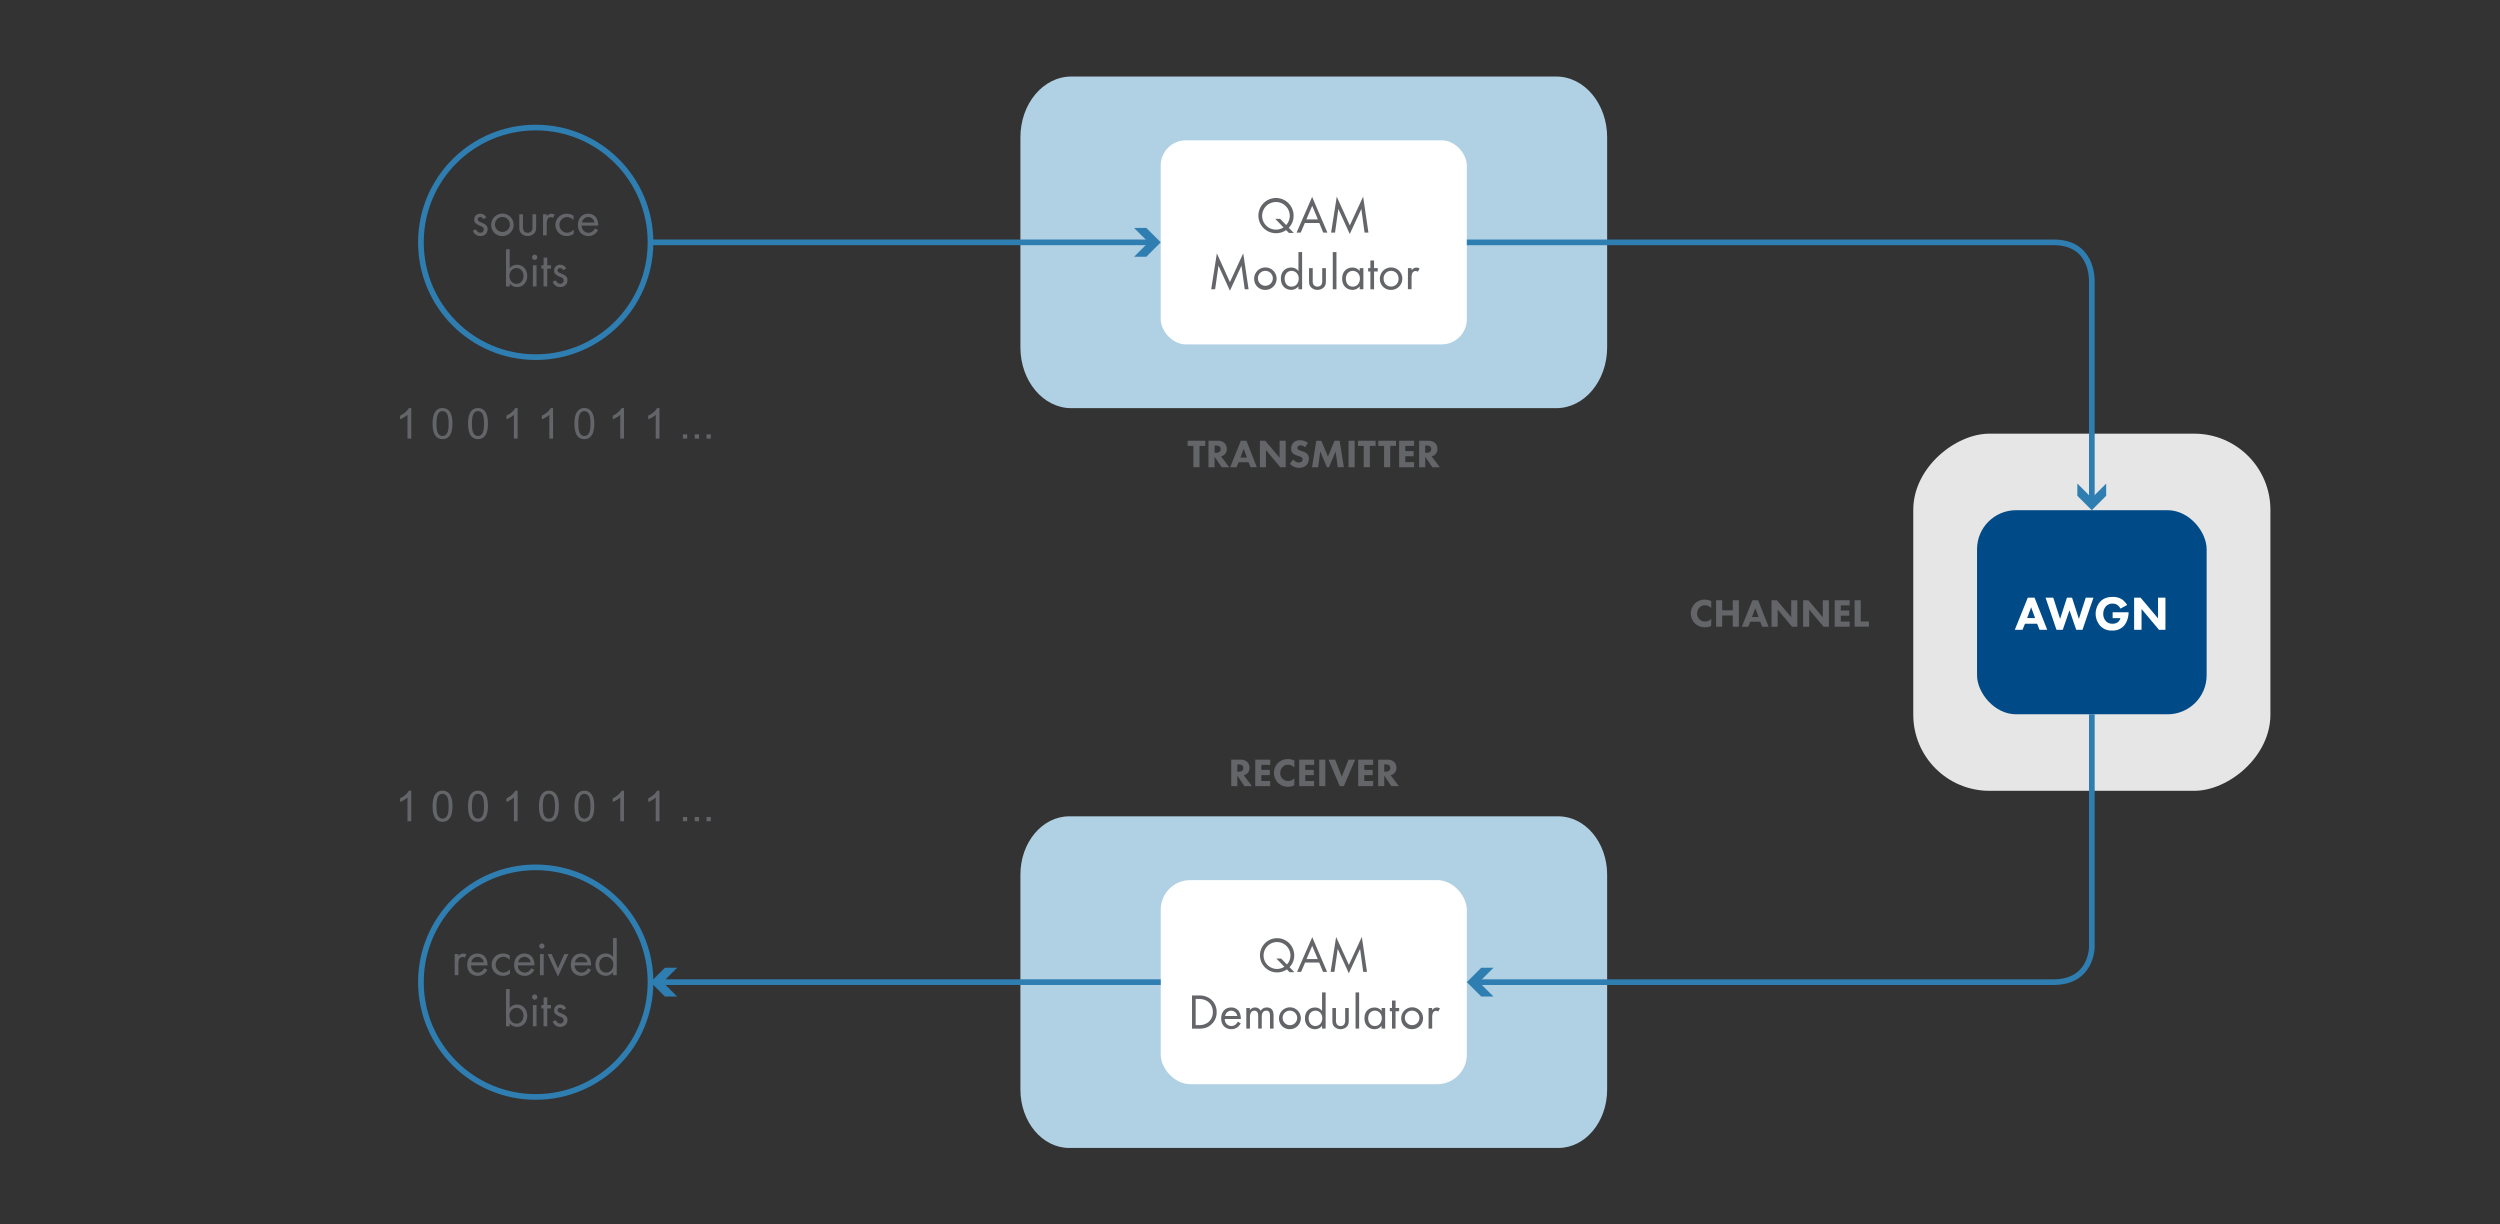<svg xmlns="http://www.w3.org/2000/svg" viewBox="0 0 1764 864"><rect x="0" y="0" width="1764" height="864" fill="#333333" stroke="none"/><defs><style>.cls-1{fill:none;stroke:#2f7eb2;stroke-miterlimit:10;stroke-width:4px;}.cls-2{fill:#636569;}.cls-3{fill:#b0d0e4;}.cls-4{fill:#fff;}.cls-5{fill:#2f7eb2;}.cls-6{fill:#e6e6e6;}.cls-7{fill:#004b87;}</style></defs><g id="bits"><g id="src_bits" data-name="src bits"><circle class="cls-1" cx="378" cy="171" r="81"/><path class="cls-2" d="M341,154.64a2.29,2.29,0,0,0-2.09-1.51,1.65,1.65,0,0,0-1.8,1.69c0,1.08.72,1.4,2.41,2.12,2.16.9,3.17,1.59,3.75,2.31a3.51,3.51,0,0,1,.79,2.41c0,3.13-2.27,4.89-5.15,4.89a5.34,5.34,0,0,1-5.22-3.81l2.23-.94a3.4,3.4,0,0,0,3,2.45,2.32,2.32,0,0,0,2.45-2.38c0-1.4-1-1.87-2.42-2.48a9.62,9.62,0,0,1-3.63-2.2,3.22,3.22,0,0,1-.69-2.19,4,4,0,0,1,4.36-4.18,4.31,4.31,0,0,1,4.1,2.7Z"/><path class="cls-2" d="M346.59,158.71a7.92,7.92,0,1,1,7.92,7.84A7.67,7.67,0,0,1,346.59,158.71Zm2.66,0a5.27,5.27,0,1,0,5.26-5.58A5.18,5.18,0,0,0,349.25,158.71Z"/><path class="cls-2" d="M369,159.89a5.1,5.1,0,0,0,.72,3.21,3.58,3.58,0,0,0,5.26,0,5.1,5.1,0,0,0,.72-3.21v-8.71h2.59v9c0,1.84-.18,3.21-1.37,4.5a6.52,6.52,0,0,1-9.14,0c-1.19-1.29-1.37-2.66-1.37-4.5v-9H369Z"/><path class="cls-2" d="M383.17,151.18h2.59v1.62a4.15,4.15,0,0,1,3.38-2,5.35,5.35,0,0,1,2.3.62l-1.22,2.33a2.72,2.72,0,0,0-1.51-.5,2.51,2.51,0,0,0-2.09.94c-.43.57-.86,1.58-.86,4v7.88h-2.59Z"/><path class="cls-2" d="M404.66,155.36a6,6,0,0,0-4.68-2.23,5.57,5.57,0,0,0,0,11.12,6.33,6.33,0,0,0,4.82-2.34V165a8,8,0,0,1-4.75,1.54,7.87,7.87,0,1,1,0-15.73,8,8,0,0,1,4.65,1.44Z"/><path class="cls-2" d="M422,162.31a9.21,9.21,0,0,1-1.83,2.41,7.27,7.27,0,0,1-5,1.83c-3.6,0-7.38-2.26-7.38-7.81,0-4.46,2.73-7.92,7.23-7.92a6.69,6.69,0,0,1,5.66,2.74,10.07,10.07,0,0,1,1.4,5.61H410.45a4.79,4.79,0,0,0,4.75,5.08,4.52,4.52,0,0,0,3.06-1.08,5.87,5.87,0,0,0,1.55-2Zm-2.55-5.3a4.47,4.47,0,0,0-4.4-3.88,4.54,4.54,0,0,0-4.39,3.88Z"/><path class="cls-2" d="M359.64,202.12h-2.59V175.88h2.59v13.39a6.44,6.44,0,0,1,5.11-2.45c4.68,0,7.27,3.89,7.27,7.92s-2.63,7.81-7.16,7.81a6.35,6.35,0,0,1-5.22-2.52Zm9.72-7.38c0-3.67-2.48-5.61-4.9-5.61s-5,2-5,5.58c0,3.06,1.94,5.54,5,5.54S369.36,197.73,369.36,194.74Z"/><path class="cls-2" d="M377.28,179.7a1.84,1.84,0,1,1-1.84,1.83A1.84,1.84,0,0,1,377.28,179.7Zm1.3,7.48v14.94H376V187.18Z"/><path class="cls-2" d="M386.14,189.56v12.56h-2.6V189.56H382v-2.38h1.58v-5.4h2.6v5.4h2.59v2.38Z"/><path class="cls-2" d="M397.33,190.64a2.29,2.29,0,0,0-2.09-1.51,1.65,1.65,0,0,0-1.8,1.69c0,1.08.72,1.4,2.41,2.12,2.16.9,3.17,1.59,3.75,2.31a3.51,3.51,0,0,1,.79,2.41c0,3.13-2.27,4.89-5.15,4.89a5.34,5.34,0,0,1-5.22-3.81l2.23-.94a3.4,3.4,0,0,0,3,2.45,2.32,2.32,0,0,0,2.45-2.38c0-1.4-1-1.87-2.42-2.48a9.71,9.71,0,0,1-3.63-2.2A3.21,3.21,0,0,1,391,191a4,4,0,0,1,4.35-4.18,4.31,4.31,0,0,1,4.1,2.7Z"/></g><g id="rec_bits" data-name="rec bits"><circle class="cls-1" cx="378" cy="693" r="81"/><path class="cls-2" d="M320.85,673.18h2.59v1.62a4.17,4.17,0,0,1,3.39-2,5.39,5.39,0,0,1,2.3.62l-1.22,2.33a2.73,2.73,0,0,0-1.52-.5,2.48,2.48,0,0,0-2.08.94c-.44.57-.87,1.58-.87,4v7.88h-2.59Z"/><path class="cls-2" d="M343.89,684.31a9,9,0,0,1-1.84,2.41,7.25,7.25,0,0,1-5,1.83c-3.6,0-7.38-2.26-7.38-7.81,0-4.46,2.73-7.92,7.23-7.92a6.67,6.67,0,0,1,5.65,2.74,10,10,0,0,1,1.41,5.61H332.37a4.79,4.79,0,0,0,4.75,5.08,4.52,4.52,0,0,0,3.06-1.08,5.87,5.87,0,0,0,1.55-2Zm-2.56-5.3a4.46,4.46,0,0,0-4.39-3.88,4.54,4.54,0,0,0-4.39,3.88Z"/><path class="cls-2" d="M359.66,677.36a6,6,0,0,0-4.68-2.23,5.57,5.57,0,0,0,0,11.12,6.37,6.37,0,0,0,4.83-2.34V687a8,8,0,0,1-4.76,1.54,7.87,7.87,0,1,1,0-15.73,8,8,0,0,1,4.65,1.44Z"/><path class="cls-2" d="M377,684.31a9.21,9.21,0,0,1-1.83,2.41,7.27,7.27,0,0,1-5,1.83c-3.6,0-7.38-2.26-7.38-7.81,0-4.46,2.74-7.92,7.24-7.92a6.68,6.68,0,0,1,5.65,2.74,10.07,10.07,0,0,1,1.4,5.61H365.45a4.79,4.79,0,0,0,4.76,5.08,4.52,4.52,0,0,0,3.05-1.08,5.87,5.87,0,0,0,1.55-2Zm-2.55-5.3a4.47,4.47,0,0,0-4.39-3.88,4.54,4.54,0,0,0-4.4,3.88Z"/><path class="cls-2" d="M382.34,665.7a1.84,1.84,0,1,1-1.84,1.83A1.83,1.83,0,0,1,382.34,665.7Zm1.29,7.48v14.94H381V673.18Z"/><path class="cls-2" d="M389.25,673.18l4.46,10.08,4.47-10.08h2.88l-7.35,15.91-7.34-15.91Z"/><path class="cls-2" d="M417,684.31a9,9,0,0,1-1.84,2.41,7.25,7.25,0,0,1-5,1.83c-3.6,0-7.38-2.26-7.38-7.81,0-4.46,2.73-7.92,7.23-7.92a6.67,6.67,0,0,1,5.65,2.74,10,10,0,0,1,1.41,5.61H405.52a4.79,4.79,0,0,0,4.75,5.08,4.52,4.52,0,0,0,3.06-1.08,5.87,5.87,0,0,0,1.55-2Zm-2.56-5.3a4.46,4.46,0,0,0-4.39-3.88A4.54,4.54,0,0,0,405.7,679Z"/><path class="cls-2" d="M432.56,661.88h2.59v26.24h-2.59V686a6.31,6.31,0,0,1-5.12,2.52c-3.78,0-7.27-2.66-7.27-7.92s3.46-7.81,7.27-7.81a6.21,6.21,0,0,1,5.12,2.49Zm-9.72,18.75c0,3.21,1.8,5.62,4.89,5.62s5-2.63,5-5.58c0-3.85-2.66-5.54-5-5.54C425.18,675.13,422.84,677,422.84,680.63Z"/><path class="cls-2" d="M359.64,724.12h-2.59V697.88h2.59v13.39a6.44,6.44,0,0,1,5.11-2.45c4.68,0,7.27,3.89,7.27,7.92s-2.63,7.81-7.16,7.81a6.35,6.35,0,0,1-5.22-2.52Zm9.72-7.38c0-3.67-2.48-5.61-4.9-5.61s-5,2-5,5.58c0,3.06,1.94,5.54,5,5.54S369.36,719.73,369.36,716.74Z"/><path class="cls-2" d="M377.28,701.7a1.84,1.84,0,1,1-1.84,1.83A1.84,1.84,0,0,1,377.28,701.7Zm1.3,7.48v14.94H376V709.18Z"/><path class="cls-2" d="M386.14,711.56v12.56h-2.6V711.56H382v-2.38h1.58v-5.4h2.6v5.4h2.59v2.38Z"/><path class="cls-2" d="M397.33,712.64a2.29,2.29,0,0,0-2.09-1.51,1.65,1.65,0,0,0-1.8,1.69c0,1.08.72,1.4,2.41,2.12,2.16.9,3.17,1.59,3.75,2.31a3.51,3.51,0,0,1,.79,2.41c0,3.13-2.27,4.89-5.15,4.89a5.34,5.34,0,0,1-5.22-3.81l2.23-.94a3.4,3.4,0,0,0,3,2.45,2.32,2.32,0,0,0,2.45-2.38c0-1.4-1-1.87-2.42-2.48a9.71,9.71,0,0,1-3.63-2.2A3.21,3.21,0,0,1,391,713a4,4,0,0,1,4.35-4.18,4.31,4.31,0,0,1,4.1,2.7Z"/></g><g id="bit_text" data-name="bit text"><path class="cls-2" d="M290.18,309.48h-2.64v-16.8a13.5,13.5,0,0,1-2.5,1.81,18,18,0,0,1-2.77,1.37v-2.55a16.29,16.29,0,0,0,3.86-2.52,10,10,0,0,0,2.35-2.87h1.7Z"/><path class="cls-2" d="M305.26,298.89a19.7,19.7,0,0,1,.79-6.13,7.6,7.6,0,0,1,2.33-3.58,5.94,5.94,0,0,1,3.89-1.26,6.39,6.39,0,0,1,3,.69,5.82,5.82,0,0,1,2.15,2,10.87,10.87,0,0,1,1.34,3.19,21.42,21.42,0,0,1,.48,5.08,19.62,19.62,0,0,1-.78,6.1,7.66,7.66,0,0,1-2.32,3.59,6,6,0,0,1-3.9,1.27,5.91,5.91,0,0,1-4.88-2.23Q305.26,304.93,305.26,298.89Zm2.71,0c0,3.52.42,5.87,1.24,7a3.68,3.68,0,0,0,3.06,1.75,3.64,3.64,0,0,0,3.05-1.76c.83-1.17,1.24-3.52,1.24-7s-.41-5.89-1.24-7.05a3.66,3.66,0,0,0-3.08-1.74,3.37,3.37,0,0,0-2.9,1.54C308.43,293,308,295.36,308,298.89Z"/><path class="cls-2" d="M330.28,298.89a19.7,19.7,0,0,1,.79-6.13,7.6,7.6,0,0,1,2.33-3.58,5.94,5.94,0,0,1,3.89-1.26,6.39,6.39,0,0,1,3,.69,5.82,5.82,0,0,1,2.15,2,10.6,10.6,0,0,1,1.33,3.19,20.84,20.84,0,0,1,.49,5.08,19.62,19.62,0,0,1-.78,6.1,7.66,7.66,0,0,1-2.32,3.59,6,6,0,0,1-3.9,1.27,5.91,5.91,0,0,1-4.88-2.23Q330.28,304.93,330.28,298.89Zm2.71,0c0,3.52.42,5.87,1.24,7a3.68,3.68,0,0,0,3.06,1.75,3.64,3.64,0,0,0,3-1.76c.83-1.17,1.24-3.52,1.24-7s-.41-5.89-1.24-7.05a3.66,3.66,0,0,0-3.08-1.74,3.37,3.37,0,0,0-2.9,1.54C333.45,293,333,295.36,333,298.89Z"/><path class="cls-2" d="M365.24,309.48H362.6v-16.8a13.85,13.85,0,0,1-2.5,1.81,18,18,0,0,1-2.77,1.37v-2.55a16.29,16.29,0,0,0,3.86-2.52,10,10,0,0,0,2.35-2.87h1.7Z"/><path class="cls-2" d="M390.25,309.48h-2.63v-16.8a13.85,13.85,0,0,1-2.5,1.81,17.65,17.65,0,0,1-2.78,1.37v-2.55a16.16,16.16,0,0,0,3.87-2.52,10,10,0,0,0,2.35-2.87h1.69Z"/><path class="cls-2" d="M405.34,298.89a19.41,19.41,0,0,1,.79-6.13,7.6,7.6,0,0,1,2.33-3.58,5.93,5.93,0,0,1,3.88-1.26,6.4,6.4,0,0,1,3,.69,5.9,5.9,0,0,1,2.15,2,10.6,10.6,0,0,1,1.33,3.19,20.84,20.84,0,0,1,.49,5.08,19.62,19.62,0,0,1-.78,6.1,7.66,7.66,0,0,1-2.32,3.59,6,6,0,0,1-3.91,1.27,5.89,5.89,0,0,1-4.87-2.23Q405.34,304.93,405.34,298.89Zm2.71,0c0,3.52.42,5.87,1.24,7a3.54,3.54,0,0,0,6.11,0c.82-1.17,1.24-3.52,1.24-7s-.42-5.89-1.24-7.05a3.68,3.68,0,0,0-3.08-1.74,3.36,3.36,0,0,0-2.9,1.54C408.51,293,408.05,295.36,408.05,298.89Z"/><path class="cls-2" d="M440.29,309.48h-2.63v-16.8a13.85,13.85,0,0,1-2.5,1.81,18.09,18.09,0,0,1-2.78,1.37v-2.55a16.16,16.16,0,0,0,3.87-2.52,10,10,0,0,0,2.34-2.87h1.7Z"/><path class="cls-2" d="M465.31,309.48h-2.63v-16.8a13.85,13.85,0,0,1-2.5,1.81,18.09,18.09,0,0,1-2.78,1.37v-2.55a16.16,16.16,0,0,0,3.87-2.52,10,10,0,0,0,2.34-2.87h1.7Z"/><path class="cls-2" d="M481.88,309.48v-3h3v3Z"/><path class="cls-2" d="M490.22,309.48v-3h3v3Z"/><path class="cls-2" d="M498.55,309.48v-3h3v3Z"/><path class="cls-2" d="M290.18,579.48h-2.64v-16.8a13.5,13.5,0,0,1-2.5,1.81,18,18,0,0,1-2.77,1.37v-2.55a16.29,16.29,0,0,0,3.86-2.52,10,10,0,0,0,2.35-2.87h1.7Z"/><path class="cls-2" d="M305.26,568.89a19.7,19.7,0,0,1,.79-6.13,7.6,7.6,0,0,1,2.33-3.58,5.94,5.94,0,0,1,3.89-1.26,6.39,6.39,0,0,1,3,.69,5.82,5.82,0,0,1,2.15,2,10.87,10.87,0,0,1,1.34,3.19,21.42,21.42,0,0,1,.48,5.08,19.62,19.62,0,0,1-.78,6.1,7.66,7.66,0,0,1-2.32,3.59,6,6,0,0,1-3.9,1.27,5.91,5.91,0,0,1-4.88-2.23Q305.26,574.94,305.26,568.89Zm2.71,0c0,3.52.42,5.87,1.24,7a3.68,3.68,0,0,0,3.06,1.75,3.64,3.64,0,0,0,3.05-1.76c.83-1.17,1.24-3.52,1.24-7s-.41-5.89-1.24-7a3.66,3.66,0,0,0-3.08-1.74,3.37,3.37,0,0,0-2.9,1.54C308.43,563,308,565.36,308,568.89Z"/><path class="cls-2" d="M330.28,568.89a19.7,19.7,0,0,1,.79-6.13,7.6,7.6,0,0,1,2.33-3.58,5.94,5.94,0,0,1,3.89-1.26,6.39,6.39,0,0,1,3,.69,5.82,5.82,0,0,1,2.15,2,10.6,10.6,0,0,1,1.33,3.19,20.84,20.84,0,0,1,.49,5.08,19.62,19.62,0,0,1-.78,6.1,7.66,7.66,0,0,1-2.32,3.59,6,6,0,0,1-3.9,1.27,5.91,5.91,0,0,1-4.88-2.23Q330.28,574.94,330.28,568.89Zm2.71,0c0,3.52.42,5.87,1.24,7a3.68,3.68,0,0,0,3.06,1.75,3.64,3.64,0,0,0,3-1.76c.83-1.17,1.24-3.52,1.24-7s-.41-5.89-1.24-7a3.66,3.66,0,0,0-3.08-1.74,3.37,3.37,0,0,0-2.9,1.54C333.45,563,333,565.36,333,568.89Z"/><path class="cls-2" d="M365.24,579.48H362.6v-16.8a13.85,13.85,0,0,1-2.5,1.81,18,18,0,0,1-2.77,1.37v-2.55a16.29,16.29,0,0,0,3.86-2.52,10,10,0,0,0,2.35-2.87h1.7Z"/><path class="cls-2" d="M380.32,568.89a19.41,19.41,0,0,1,.79-6.13,7.6,7.6,0,0,1,2.33-3.58,5.94,5.94,0,0,1,3.89-1.26,6.39,6.39,0,0,1,3,.69,5.9,5.9,0,0,1,2.15,2,10.6,10.6,0,0,1,1.33,3.19,20.84,20.84,0,0,1,.49,5.08,19.62,19.62,0,0,1-.78,6.1,7.66,7.66,0,0,1-2.32,3.59,6,6,0,0,1-3.9,1.27,5.9,5.9,0,0,1-4.88-2.23Q380.32,574.94,380.32,568.89Zm2.71,0c0,3.52.42,5.87,1.24,7a3.54,3.54,0,0,0,6.11,0c.82-1.17,1.24-3.52,1.24-7s-.42-5.89-1.24-7a3.68,3.68,0,0,0-3.08-1.74,3.36,3.36,0,0,0-2.9,1.54C383.49,563,383,565.36,383,568.89Z"/><path class="cls-2" d="M405.34,568.89a19.41,19.41,0,0,1,.79-6.13,7.6,7.6,0,0,1,2.33-3.58,5.93,5.93,0,0,1,3.88-1.26,6.4,6.4,0,0,1,3,.69,5.9,5.9,0,0,1,2.15,2,10.6,10.6,0,0,1,1.33,3.19,20.84,20.84,0,0,1,.49,5.08,19.62,19.62,0,0,1-.78,6.1,7.66,7.66,0,0,1-2.32,3.59,6,6,0,0,1-3.91,1.27,5.89,5.89,0,0,1-4.87-2.23Q405.34,574.94,405.34,568.89Zm2.71,0c0,3.52.42,5.87,1.24,7a3.54,3.54,0,0,0,6.11,0c.82-1.17,1.24-3.52,1.24-7s-.42-5.89-1.24-7a3.68,3.68,0,0,0-3.08-1.74,3.36,3.36,0,0,0-2.9,1.54C408.51,563,408.05,565.36,408.05,568.89Z"/><path class="cls-2" d="M440.29,579.48h-2.63v-16.8a13.85,13.85,0,0,1-2.5,1.81,18.09,18.09,0,0,1-2.78,1.37v-2.55a16.16,16.16,0,0,0,3.87-2.52,10,10,0,0,0,2.34-2.87h1.7Z"/><path class="cls-2" d="M465.31,579.48h-2.63v-16.8a13.85,13.85,0,0,1-2.5,1.81,18.09,18.09,0,0,1-2.78,1.37v-2.55a16.16,16.16,0,0,0,3.87-2.52,10,10,0,0,0,2.34-2.87h1.7Z"/><path class="cls-2" d="M481.88,579.48v-3h3v3Z"/><path class="cls-2" d="M490.22,579.48v-3h3v3Z"/><path class="cls-2" d="M498.55,579.48v-3h3v3Z"/></g></g><g id="TxRx_1_block" data-name="TxRx 1 block"><g id="Transmitter"><path id="Wide_box" data-name="Wide box" class="cls-3" d="M720,171V96.9C720,73.21,736.08,54,755.92,54h342.16c19.84,0,35.92,19.21,35.92,42.9V245.1c0,23.69-16.08,42.9-35.92,42.9H755.92C736.08,288,720,268.79,720,245.1V171"/><path class="cls-2" d="M846.36,314.67v15h-4.31v-15H838V311h12.43v3.64Z"/><path class="cls-2" d="M859.24,311a6.67,6.67,0,0,1,4.76,1.62,5.62,5.62,0,0,1,1.63,4.18,5.11,5.11,0,0,1-1.46,3.8,5.82,5.82,0,0,1-2.6,1.43l5.74,7.65H862l-5-7.37v7.37h-4.31V311ZM857,319.51h1a3.54,3.54,0,0,0,2.58-.81,2.5,2.5,0,0,0,.7-1.82,2.27,2.27,0,0,0-.87-1.9,4.23,4.23,0,0,0-2.38-.59h-1Z"/><path class="cls-2" d="M881,326.18h-7.06l-1.43,3.53H868L875.54,311h3.94l7.37,18.68h-4.48Zm-1.18-3.31-2.29-6.27-2.33,6.27Z"/><path class="cls-2" d="M889,329.71V311h3.75l10.14,12V311h4.31v18.68H903.4l-10.14-12.1v12.1Z"/><path class="cls-2" d="M920.87,315.59a4.55,4.55,0,0,0-3.14-1.34,2.34,2.34,0,0,0-1.82.64,1.67,1.67,0,0,0-.47,1.18,1.33,1.33,0,0,0,.42,1,7.51,7.51,0,0,0,2.35,1.06l1.4.53a7.58,7.58,0,0,1,2.55,1.43,4.67,4.67,0,0,1,1.37,3.47,6.7,6.7,0,0,1-1.65,4.62,7.25,7.25,0,0,1-5.3,1.91,7.86,7.86,0,0,1-3.69-.79,11.77,11.77,0,0,1-2.75-2l2.24-3.08a12.42,12.42,0,0,0,1.74,1.43,4.4,4.4,0,0,0,2.35.67,2.94,2.94,0,0,0,2-.65,1.9,1.9,0,0,0,.67-1.51,1.64,1.64,0,0,0-.64-1.34,9.23,9.23,0,0,0-2.18-1l-1.54-.53a6.36,6.36,0,0,1-2.61-1.48,4.61,4.61,0,0,1-1.12-3.25,5.75,5.75,0,0,1,1.63-4.2,6,6,0,0,1,4.62-1.71,9,9,0,0,1,5.54,1.85Z"/><path class="cls-2" d="M925.77,329.71l3-18.68h3.59L937,322.2,941.64,311h3.59l3,18.68h-4.31l-1.48-11.15-4.68,11.15h-1.51l-4.68-11.15-1.48,11.15Z"/><path class="cls-2" d="M955.84,311v18.68h-4.31V311Z"/><path class="cls-2" d="M966.56,314.67v15h-4.31v-15h-4.06V311h12.43v3.64Z"/><path class="cls-2" d="M980.9,314.67v15h-4.31v-15h-4.06V311H985v3.64Z"/><path class="cls-2" d="M997.78,314.67h-6.24v3.61h5.93v3.64h-5.93v4.15h6.24v3.64H987.23V311h10.55Z"/><path class="cls-2" d="M1007.83,311a6.67,6.67,0,0,1,4.76,1.62,5.62,5.62,0,0,1,1.63,4.18,5.07,5.07,0,0,1-1.46,3.8,5.82,5.82,0,0,1-2.6,1.43l5.74,7.65h-5.27l-5-7.37v7.37h-4.31V311Zm-2.24,8.48h1a3.54,3.54,0,0,0,2.58-.81,2.5,2.5,0,0,0,.7-1.82,2.25,2.25,0,0,0-.87-1.9,4.23,4.23,0,0,0-2.38-.59h-1Z"/><g id="QAM_Mod_white_2" data-name="QAM Mod white 2"><rect class="cls-4" x="819" y="99" width="216" height="144" rx="17.76"/><path class="cls-2" d="M907.5,162.36a12.5,12.5,0,0,1-7.23,2.19,12.42,12.42,0,1,1,12.49-12.41,12.11,12.11,0,0,1-3.38,8.6l3.52,3.63h-3.45Zm0-3.57a9.55,9.55,0,0,0,2.55-6.65,9.74,9.74,0,1,0-4.42,8.31l-5.8-6h3.46Z"/><path class="cls-2" d="M930.9,157.35H920.68l-2.88,6.77h-2.95l11-25.16,10.76,25.16h-2.95Zm-1-2.52-4-9.61-4.11,9.61Z"/><path class="cls-2" d="M939.22,164.12l4-25.34,9.21,20.27,9.4-20.31,3.74,25.38h-2.74l-2.26-16.7-8.17,17.71-8.07-17.71L942,164.12Z"/><path class="cls-2" d="M854.62,204.12l4-25.34,9.21,20.27,9.4-20.31L881,204.12h-2.73L876,187.42l-8.17,17.71-8.07-17.71-2.37,16.7Z"/><path class="cls-2" d="M884.94,196.71a7.92,7.92,0,1,1,7.91,7.84A7.67,7.67,0,0,1,884.94,196.71Zm2.66,0a5.26,5.26,0,1,0,5.25-5.58A5.17,5.17,0,0,0,887.6,196.71Z"/><path class="cls-2" d="M916.18,177.88h2.59v26.24h-2.59V202a6.28,6.28,0,0,1-5.11,2.52c-3.78,0-7.27-2.66-7.27-7.92s3.45-7.81,7.27-7.81a6.17,6.17,0,0,1,5.11,2.49Zm-9.72,18.75c0,3.21,1.8,5.62,4.9,5.62s5-2.63,5-5.58c0-3.85-2.67-5.54-5-5.54C908.8,191.13,906.46,193,906.46,196.63Z"/><path class="cls-2" d="M926.26,197.89a5.1,5.1,0,0,0,.72,3.21,3.58,3.58,0,0,0,5.26,0,5.1,5.1,0,0,0,.72-3.21v-8.71h2.59v9c0,1.84-.18,3.21-1.37,4.5a6.52,6.52,0,0,1-9.14,0c-1.19-1.29-1.37-2.66-1.37-4.5v-9h2.59Z"/><path class="cls-2" d="M943,177.88v26.24h-2.59V177.88Z"/><path class="cls-2" d="M959.38,189.18H962v14.94h-2.59V202a6.28,6.28,0,0,1-5.11,2.52c-3.78,0-7.27-2.66-7.27-7.92s3.45-7.81,7.27-7.81a6.17,6.17,0,0,1,5.11,2.49Zm-9.72,7.45c0,3.21,1.8,5.62,4.9,5.62s5-2.63,5-5.58c0-3.85-2.66-5.54-5-5.54C952,191.13,949.66,193,949.66,196.63Z"/><path class="cls-2" d="M969.53,191.56v12.56h-2.59V191.56h-1.58v-2.38h1.58v-5.4h2.59v5.4h2.59v2.38Z"/><path class="cls-2" d="M973.64,196.71a7.92,7.92,0,1,1,7.92,7.84A7.67,7.67,0,0,1,973.64,196.71Zm2.66,0a5.26,5.26,0,1,0,10.51,0c0-3.67-2.52-5.58-5.25-5.58A5.19,5.19,0,0,0,976.3,196.71Z"/><path class="cls-2" d="M993.44,189.18H996v1.62a4.16,4.16,0,0,1,3.38-2,5.35,5.35,0,0,1,2.3.62l-1.22,2.33a2.68,2.68,0,0,0-1.51-.5,2.51,2.51,0,0,0-2.09.94c-.43.57-.86,1.58-.86,4v7.88h-2.59Z"/></g></g><g id="Receiver"><path class="cls-3" d="M720,683.92V617.15c0-22.72,15.43-41.15,34.46-41.15h345.08c19,0,34.46,18.43,34.46,41.15v151.7c0,22.72-15.43,41.15-34.46,41.15H754.46c-19,0-34.46-18.43-34.46-41.15V683.92"/><path class="cls-2" d="M875.27,536a6.69,6.69,0,0,1,4.76,1.62,5.66,5.66,0,0,1,1.62,4.18,5.1,5.1,0,0,1-1.45,3.8,5.85,5.85,0,0,1-2.61,1.43l5.74,7.65h-5.26l-5-7.37v7.37h-4.31V536ZM873,544.51h1a3.55,3.55,0,0,0,2.58-.81,2.54,2.54,0,0,0,.7-1.82,2.27,2.27,0,0,0-.87-1.9,4.23,4.23,0,0,0-2.38-.59h-1Z"/><path class="cls-2" d="M896.27,539.67H890v3.61H896v3.64H890v4.15h6.24v3.64H885.71V536h10.56Z"/><path class="cls-2" d="M913.27,554.12a8.69,8.69,0,0,1-4.12,1,10,10,0,0,1-7.34-2.72,10,10,0,0,1,0-14.11,9.94,9.94,0,0,1,7-2.69,11,11,0,0,1,4.48,1v5a5.93,5.93,0,0,0-4.37-2,5.25,5.25,0,0,0-3.81,1.46,6,6,0,0,0-1.76,4.31,5.44,5.44,0,0,0,5.65,5.68,5.87,5.87,0,0,0,4.29-1.93Z"/><path class="cls-2" d="M927.27,539.67H921v3.61H927v3.64H921v4.15h6.25v3.64H916.71V536h10.56Z"/><path class="cls-2" d="M935.16,536v18.68h-4.31V536Z"/><path class="cls-2" d="M942.05,536l4.73,12,4.73-12h4.65l-7.92,18.68h-2.91L937.4,536Z"/><path class="cls-2" d="M968.88,539.67h-6.25v3.61h5.94v3.64h-5.94v4.15h6.25v3.64H958.32V536h10.56Z"/><path class="cls-2" d="M978.93,536a6.69,6.69,0,0,1,4.76,1.62,5.66,5.66,0,0,1,1.62,4.18,5.07,5.07,0,0,1-1.46,3.8,5.76,5.76,0,0,1-2.6,1.43l5.74,7.65h-5.26l-5-7.37v7.37h-4.31V536Zm-2.24,8.48h1a3.53,3.53,0,0,0,2.57-.81,2.5,2.5,0,0,0,.7-1.82,2.27,2.27,0,0,0-.86-1.9,4.26,4.26,0,0,0-2.39-.59h-1Z"/><g id="QAM_Demod_white_2" data-name="QAM Demod white 2"><rect class="cls-4" x="819" y="621" width="216" height="144" rx="20.9"/><path class="cls-2" d="M908.05,684a12.12,12.12,0,0,1-7,2.14,12.08,12.08,0,1,1,12.15-12.08,11.76,11.76,0,0,1-3.29,8.37L913.3,686h-3.36Zm0-3.46a9.3,9.3,0,0,0,2.49-6.48,9.48,9.48,0,1,0-4.3,8.09l-5.64-5.81h3.36Z"/><path class="cls-2" d="M930.8,679.18h-9.94l-2.8,6.58h-2.87l10.74-24.47,10.47,24.47h-2.87Zm-1-2.45-3.92-9.35-4,9.35Z"/><path class="cls-2" d="M938.88,685.76l3.89-24.64,9,19.7,9.14-19.74,3.64,24.68h-2.67l-2.2-16.24-7.95,17.22-7.84-17.22-2.31,16.24Z"/><path class="cls-2" d="M841.08,702.41h4.76a12.73,12.73,0,0,1,8.61,2.73,11.4,11.4,0,0,1,4,9,11.11,11.11,0,0,1-4.1,9c-2.13,1.82-4.37,2.7-8.54,2.7h-4.72Zm2.59,20.9h2.27a10,10,0,0,0,6.69-2.1,8.94,8.94,0,0,0,3.15-7.11c0-5.6-3.92-9.24-9.84-9.24h-2.27Z"/><path class="cls-2" d="M875.45,722.05a8.59,8.59,0,0,1-1.79,2.34,7,7,0,0,1-4.83,1.79c-3.5,0-7.17-2.21-7.17-7.6,0-4.34,2.66-7.7,7-7.7a6.51,6.51,0,0,1,5.5,2.66,9.77,9.77,0,0,1,1.36,5.46h-11.3a4.65,4.65,0,0,0,4.62,4.94,4.4,4.4,0,0,0,3-1.05,5.82,5.82,0,0,0,1.51-2ZM873,716.9a4.35,4.35,0,0,0-4.27-3.78,4.42,4.42,0,0,0-4.27,3.78Z"/><path class="cls-2" d="M879.4,711.23h2.52v1.54a4.23,4.23,0,0,1,3.61-1.89,4.35,4.35,0,0,1,4,2.35,4.85,4.85,0,0,1,4.38-2.35c4.3,0,4.72,3.61,4.72,5.67v9.21h-2.52v-8.82c0-1.65-.21-3.82-2.59-3.82-2.9,0-3.22,2.8-3.22,4.55v8.09h-2.52v-8.61c0-1,0-4-2.62-4-2.87,0-3.19,3-3.19,4.73v7.91H879.4Z"/><path class="cls-2" d="M902.47,718.55a7.7,7.7,0,1,1,7.7,7.63A7.46,7.46,0,0,1,902.47,718.55Zm2.59,0a5.12,5.12,0,1,0,5.11-5.43A5,5,0,0,0,905.06,718.55Z"/><path class="cls-2" d="M932.85,700.24h2.52v25.52h-2.52v-2a6.15,6.15,0,0,1-5,2.45c-3.68,0-7.07-2.59-7.07-7.7s3.36-7.6,7.07-7.6a6,6,0,0,1,5,2.42Zm-9.45,18.24c0,3.11,1.75,5.46,4.76,5.46s4.83-2.56,4.83-5.43c0-3.74-2.59-5.39-4.83-5.39C925.67,713.12,923.4,714.94,923.4,718.48Z"/><path class="cls-2" d="M942.65,719.7a5,5,0,0,0,.7,3.12,3.07,3.07,0,0,0,2.55,1.12,3.1,3.1,0,0,0,2.56-1.12,5,5,0,0,0,.7-3.12v-8.47h2.52V720c0,1.79-.18,3.12-1.33,4.38a6.34,6.34,0,0,1-8.89,0c-1.16-1.26-1.33-2.59-1.33-4.38v-8.75h2.52Z"/><path class="cls-2" d="M959,700.24v25.52h-2.52V700.24Z"/><path class="cls-2" d="M974.85,711.23h2.52v14.53h-2.52v-2a6.15,6.15,0,0,1-5,2.45c-3.68,0-7.08-2.59-7.08-7.7s3.37-7.6,7.08-7.6a6,6,0,0,1,5,2.42Zm-9.45,7.25c0,3.11,1.75,5.46,4.76,5.46s4.83-2.56,4.83-5.43c0-3.74-2.59-5.39-4.83-5.39C967.67,713.12,965.4,714.94,965.4,718.48Z"/><path class="cls-2" d="M984.71,713.54v12.22h-2.52V713.54h-1.54v-2.31h1.54V706h2.52v5.25h2.53v2.31Z"/><path class="cls-2" d="M988.7,718.55a7.71,7.71,0,1,1,7.71,7.63A7.47,7.47,0,0,1,988.7,718.55Zm2.59,0a5.12,5.12,0,1,0,5.12-5.43A5,5,0,0,0,991.29,718.55Z"/><path class="cls-2" d="M1008,711.23h2.52v1.58a4,4,0,0,1,3.29-1.93,5.25,5.25,0,0,1,2.24.6l-1.19,2.27a2.62,2.62,0,0,0-1.47-.49,2.45,2.45,0,0,0-2,.91c-.42.56-.84,1.54-.84,3.92v7.67H1008Z"/></g></g><g id="flow_lines" data-name="flow lines"><line class="cls-1" x1="460.25" y1="171" x2="812.14" y2="171"/><polygon class="cls-5" points="800.19 181.17 810.37 171 800.19 160.83 808.83 160.83 819 171 808.83 181.17 800.19 181.17"/><line class="cls-1" x1="819" y1="693" x2="465.86" y2="693"/><polygon class="cls-5" points="477.81 682.83 467.63 693 477.81 703.17 469.17 703.17 459 693 469.17 682.83 477.81 682.83"/></g></g><g id="Channel"><g id="Channel_box" data-name="Channel box"><rect class="cls-6" x="1350" y="306" width="252" height="252" rx="53.71" transform="translate(1044 1908) rotate(-90)"/><path class="cls-2" d="M1207.42,441.62a8.66,8.66,0,0,1-4.11,1,10,10,0,0,1-7.34-2.72,10,10,0,0,1,0-14.11,9.89,9.89,0,0,1,7-2.69,11,11,0,0,1,4.48,1v5a5.9,5.9,0,0,0-4.36-2,5.25,5.25,0,0,0-3.81,1.46,6,6,0,0,0-1.77,4.31,5.46,5.46,0,0,0,5.66,5.68,5.85,5.85,0,0,0,4.28-1.93Z"/><path class="cls-2" d="M1215.18,430.64h7.45v-7.11h4.31v18.68h-4.31v-7.93h-7.45v7.93h-4.31V423.53h4.31Z"/><path class="cls-2" d="M1242,438.68h-7l-1.43,3.53H1229l7.53-18.68h4l7.36,18.68h-4.48Zm-1.17-3.31-2.3-6.27-2.32,6.27Z"/><path class="cls-2" d="M1250,442.21V423.53h3.76l10.13,12v-12h4.31v18.68h-3.75l-10.13-12.1v12.1Z"/><path class="cls-2" d="M1272.27,442.21V423.53H1276l10.14,12v-12h4.31v18.68h-3.75l-10.14-12.1v12.1Z"/><path class="cls-2" d="M1305.12,427.17h-6.25v3.61h5.94v3.64h-5.94v4.15h6.25v3.64h-10.56V423.53h10.56Z"/><path class="cls-2" d="M1312.93,423.53v15h5.79v3.64h-10.1V423.53Z"/></g><g id="_1_block" data-name="1 block"><g id="AWGN_blue" data-name="AWGN blue"><rect class="cls-7" x="1395" y="360" width="162" height="144" rx="27.51"/><path class="cls-4" d="M1437.39,440.11h-8.57l-1.73,4.28h-5.44l9.15-22.67h4.79l8.94,22.67h-5.44Zm-1.43-4-2.78-7.62-2.83,7.62Z"/><path class="cls-4" d="M1448.78,421.72l4.83,15,4.83-15h3.6l4.83,15,4.83-15h5.44l-7.72,22.67H1465l-4.76-13.77-4.76,13.77h-4.42l-7.72-22.67Z"/><path class="cls-4" d="M1490.67,432h11.25v.24c0,2.75-1,6.93-3.5,9.55a10.38,10.38,0,0,1-8.09,3.09,10.65,10.65,0,0,1-8.29-3.16,12.89,12.89,0,0,1-.07-17.24c2.78-2.89,6.22-3.29,8.9-3.29a11.39,11.39,0,0,1,6.36,1.7,12.42,12.42,0,0,1,3.67,4l-4.72,2.55a6.87,6.87,0,0,0-2-2.45,5.72,5.72,0,0,0-3.47-1.08,6.16,6.16,0,0,0-4.69,1.83,7.77,7.77,0,0,0-1.94,5.37,7.16,7.16,0,0,0,1.91,5.21,5.94,5.94,0,0,0,4.59,1.76,5.82,5.82,0,0,0,3.94-1.22,5.3,5.3,0,0,0,1.63-2.69h-5.47Z"/><path class="cls-4" d="M1505.83,444.39V421.72h4.56l12.31,14.61V421.72h5.23v22.67h-4.55l-12.31-14.68v14.68Z"/></g><g id="flow_txrx_1" data-name="flow txrx 1"><path class="cls-1" d="M1476,504V668.35s0,24.65-27,24.65H1041.86"/><polygon class="cls-5" points="1053.81 682.83 1043.63 693 1053.81 703.17 1045.17 703.17 1035 693 1045.17 682.83 1053.81 682.83"/><path class="cls-1" d="M1035,171h414c27,0,27,24.65,27,27.58l0,154.56"/><polygon class="cls-5" points="1465.78 341.19 1475.95 351.37 1486.13 341.19 1486.13 349.83 1475.95 360 1465.78 349.82 1465.78 341.19"/></g></g></g></svg>